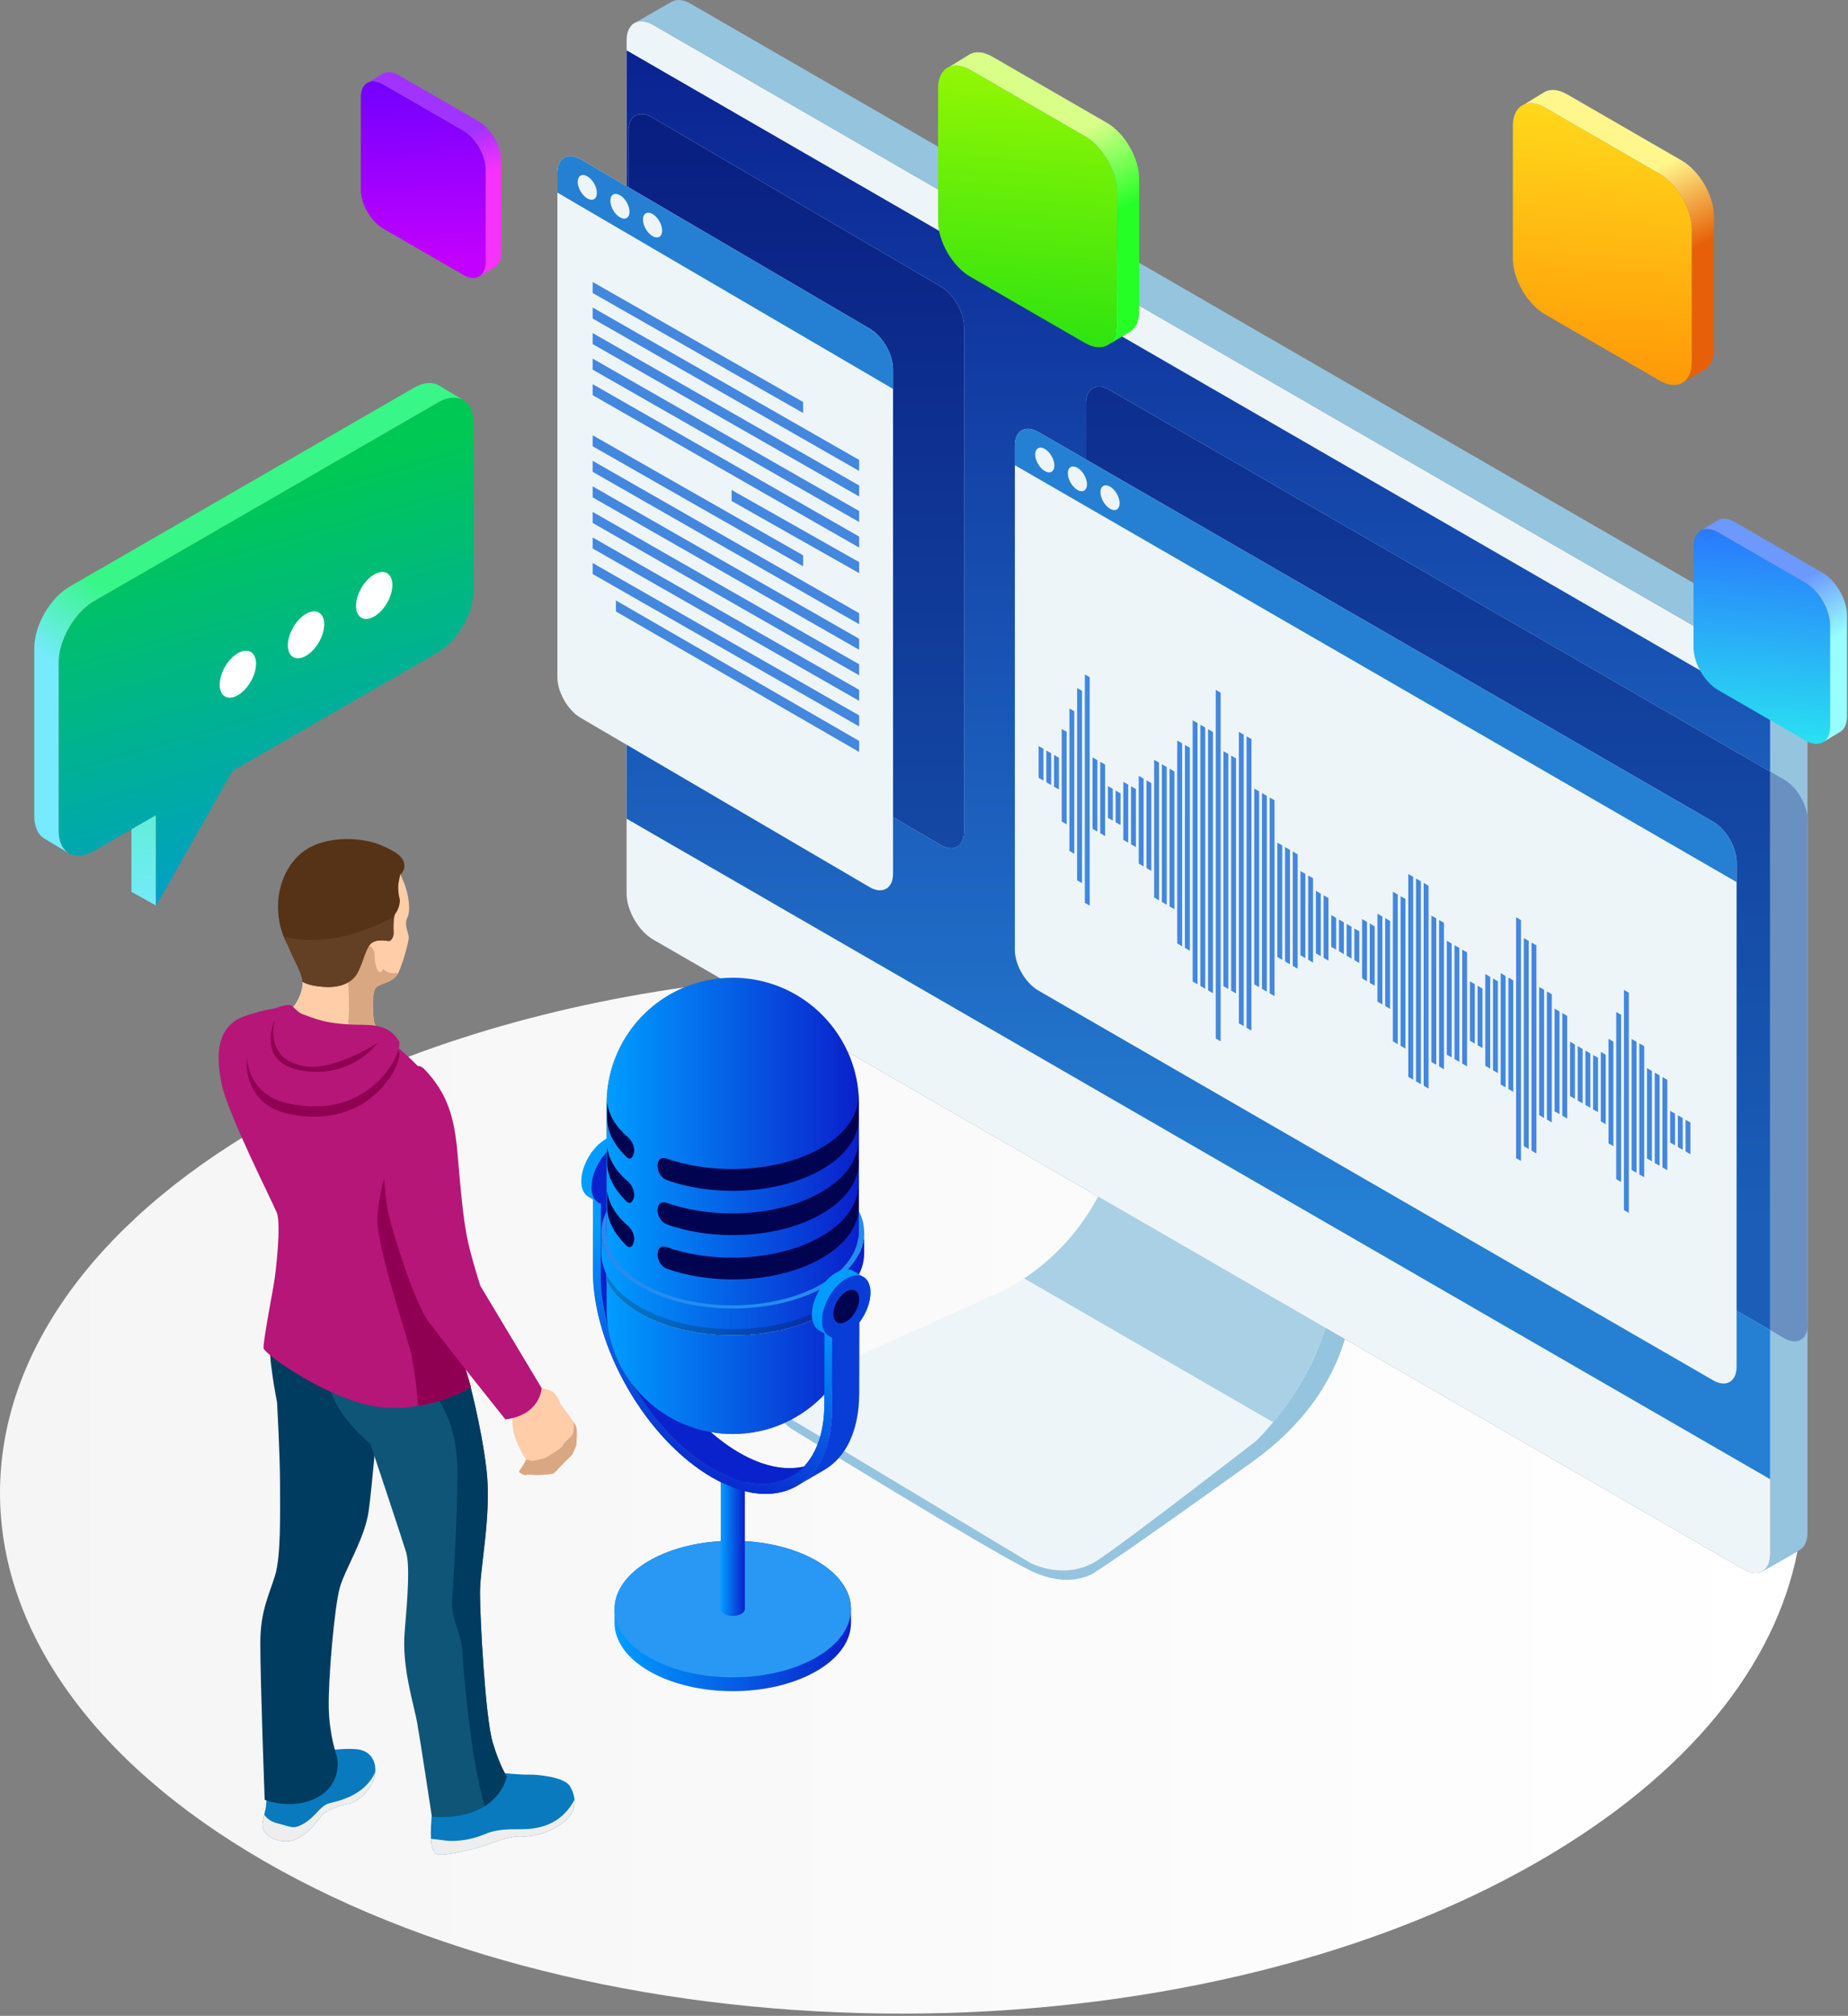 <svg width="609" height="664" viewBox="0 0 609 664" fill="none" xmlns="http://www.w3.org/2000/svg">
<rect x="0" y="0" width="609" height="664" fill="#808080" stroke="none"/>
<path d="M297.106 663.272C373.143 663.272 449.179 646.524 507.194 613.03C556.716 584.438 585.103 548.255 592.352 510.97L580.987 517.46C580.282 517.916 579.448 518.155 578.52 518.155C577.351 518.155 576.032 517.775 574.642 516.971L279.364 346.496C281.731 351.72 283.048 357.52 283.048 363.628V424.771L283.223 424.872L283.048 424.974V430.79C283.048 440.451 279.752 449.342 274.224 456.399L274.203 464.148C274.152 481.839 265.236 492.068 252.316 492.068C247.002 492.068 241.007 490.336 234.674 486.68C212.95 474.138 195.328 443.62 195.399 418.651L195.468 394.18L195.536 394.219C195.139 393.355 194.92 392.28 194.92 391.019C194.92 387.151 196.986 382.648 199.911 379.594V363.628C199.911 346.307 210.506 331.459 225.568 325.214C174.803 332.455 126.694 347.531 87.022 370.435C-29.006 437.426 -29.006 546.04 87.016 613.03C145.032 646.524 221.07 663.272 297.106 663.272ZM583.375 511.996C583.375 511.994 583.375 511.991 583.375 511.99C583.375 511.992 583.375 511.994 583.375 511.996ZM583.375 511.966C583.375 511.954 583.375 511.942 583.375 511.93V445.708V511.93C583.375 511.942 583.375 511.954 583.375 511.966ZM251.216 488.796C253.75 488.796 256.116 488.376 258.276 487.558C256.116 488.376 253.75 488.796 251.216 488.796C246.239 488.796 240.623 487.171 234.682 483.743C240.623 487.172 246.239 488.796 251.216 488.796ZM258.284 487.555C258.302 487.548 258.32 487.542 258.339 487.534C258.32 487.542 258.302 487.548 258.284 487.555ZM258.356 487.527C258.366 487.524 258.375 487.52 258.383 487.518C258.375 487.52 258.366 487.524 258.356 487.527ZM258.426 487.5C258.431 487.499 258.438 487.496 258.443 487.494C258.438 487.496 258.432 487.498 258.426 487.5ZM258.487 487.476C258.49 487.476 258.491 487.475 258.494 487.474C258.491 487.475 258.49 487.476 258.487 487.476ZM258.548 487.452C258.551 487.451 258.552 487.451 258.555 487.45C258.552 487.451 258.551 487.451 258.548 487.452ZM260.171 483.594C261.854 483.594 263.464 483.407 264.99 483.043C269.164 478.587 271.624 471.662 271.65 462.675L271.659 459.376C264.083 467.371 253.363 472.358 241.479 472.358C239.014 472.358 236.598 472.143 234.251 471.732C237.246 474.367 240.391 476.666 243.635 478.539C249.576 481.968 255.192 483.594 260.171 483.594Z" fill="url(#paint0_linear_11_252)"/>
<path d="M206.503 13.24C206.503 7.695 210.432 5.426 215.234 8.199L574.646 215.699C579.447 218.471 583.378 225.278 583.378 230.822L583.375 511.93C583.374 517.474 579.444 519.744 574.642 516.971L215.231 309.471C210.428 306.7 206.499 299.894 206.499 294.348L206.503 13.24Z" fill="#EEF5F9"/>
<path d="M583.375 487.255V438.135L365.57 312.388C361.332 309.94 357.862 303.932 357.862 299.032V132.86C357.866 129.382 359.616 127.363 362.151 127.363C363.184 127.363 364.347 127.698 365.575 128.407L583.376 254.154L583.378 234.166L206.503 16.587V46.811L206.499 269.674L583.375 487.255ZM211.39 37.57C212.423 37.57 213.586 37.906 214.814 38.615L310.006 94.37C314.248 96.815 317.719 102.828 317.719 107.724L317.716 273.898C317.716 277.378 315.967 279.396 313.432 279.396C312.399 279.396 311.235 279.06 310.006 278.352L214.811 222.596C210.571 220.148 207.103 214.14 207.103 209.24V43.068C207.104 39.59 208.855 37.57 211.39 37.57Z" fill="url(#paint1_linear_11_252)"/>
<path d="M583.375 511.93L583.378 230.822C583.378 225.278 579.447 218.471 574.646 215.699L215.234 8.199C212.858 6.826 210.695 6.694 209.116 7.578V7.574L221.224 0.656C222.816 -0.334 225.05 -0.238 227.511 1.183L586.923 208.683C591.724 211.455 595.654 218.262 595.654 223.808L595.651 504.916C595.651 507.788 594.595 509.783 592.91 510.651L580.968 517.471L580.966 517.46C582.452 516.512 583.374 514.61 583.375 511.93Z" fill="#95C4DF"/>
<path d="M262.679 455.679L329.671 425.556C344.656 418.276 355.322 406.455 361.887 394.146L436.742 437.363C430.308 459.162 413.942 474.63 413.942 474.63C413.942 474.63 372.831 506.495 362.008 513.747C351.186 521.003 339.627 514.854 339.627 514.854L262.648 468.619C262.648 468.619 258.351 466.555 257.362 463.372L257.138 462.34C256.663 458.288 262.679 455.679 262.679 455.679Z" fill="#EEF5F9"/>
<path d="M262.648 468.619L339.627 514.854C339.627 514.854 351.186 521.003 362.008 513.747C372.831 506.495 413.942 474.63 413.942 474.63C413.942 474.63 430.308 459.162 436.742 437.363L443.203 441.092C438.89 455.619 429.163 469.722 412.891 481.395C366.624 514.586 361.692 517.286 361.692 517.286C361.692 517.286 353.804 524.222 339.45 517.286C325.095 510.348 262.183 471.455 262.183 471.455C262.183 471.455 256.962 468.624 256.962 465.894L257.16 461.872C256.962 465.894 262.648 468.619 262.648 468.619Z" fill="#95C4DF"/>
<path d="M361.887 394.146L436.742 437.363C432.743 450.908 424.912 462.007 419.554 468.471L337.506 421.098C348.44 413.906 356.531 404.19 361.887 394.146Z" fill="#A9D0E5"/>
<path d="M595.651 437.298C595.682 436.994 595.698 436.675 595.698 436.343L595.7 270.171C595.7 269.836 595.684 269.499 595.652 269.156L595.651 437.298Z" fill="#B5BCDD"/>
<path d="M583.375 438.135L583.376 264.37L583.375 438.135Z" fill="#A9B4D8"/>
<path d="M583.375 438.135L583.376 264.37V254.154L365.575 128.407C364.347 127.698 363.184 127.363 362.151 127.363C359.616 127.363 357.866 129.382 357.862 132.86V299.032C357.862 303.932 361.332 309.94 365.57 312.388L583.375 438.135Z" fill="url(#paint2_linear_11_252)"/>
<path d="M591.414 441.843C593.706 441.843 595.358 440.191 595.651 437.298L595.652 269.156C595.224 264.472 591.942 259.095 587.988 256.815L583.376 254.154V264.37L583.375 438.135L587.988 440.798C589.216 441.507 590.38 441.843 591.414 441.843Z" fill="#6A90C1"/>
<path d="M334.447 312.906C334.447 317.806 337.916 323.814 342.156 326.262L564.571 454.672C568.814 457.119 572.282 455.116 572.282 450.218L572.284 284.044C572.284 279.148 568.815 273.135 564.571 270.69L342.159 142.28C337.919 139.832 334.45 141.838 334.447 146.734V312.906Z" fill="#EEF5F9"/>
<path d="M342.159 142.28L564.571 270.69C568.815 273.135 572.284 279.148 572.284 284.044V290.548L334.447 153.238V146.734C334.45 141.838 337.919 139.832 342.159 142.28Z" fill="#2580D3"/>
<path d="M341.154 149.7C341.154 147.686 342.567 146.87 344.31 147.875C346.051 148.882 347.466 151.331 347.466 153.342C347.466 155.356 346.051 156.172 344.31 155.167C342.567 154.162 341.154 151.714 341.154 149.7Z" fill="#EEF5F9"/>
<path d="M351.9 155.906C351.9 153.894 353.315 153.078 355.059 154.082C356.802 155.088 358.214 157.536 358.214 159.55C358.214 161.563 356.802 162.379 355.059 161.374C353.315 160.367 351.9 157.919 351.9 155.906Z" fill="#EEF5F9"/>
<path d="M362.651 162.111C362.651 160.099 364.064 159.282 365.807 160.288C367.55 161.296 368.963 163.742 368.963 165.756C368.963 167.77 367.551 168.586 365.807 167.579C364.064 166.572 362.651 164.124 362.651 162.111Z" fill="#EEF5F9"/>
<path d="M269.031 514.102C253.815 505.314 229.142 505.316 213.927 514.102C206.319 518.498 202.515 524.255 202.516 530.012V534.562C202.516 540.318 206.319 546.075 213.927 550.468C229.142 559.252 253.815 559.252 269.031 550.466C276.638 546.075 280.442 540.318 280.442 534.562V530.012C280.442 524.255 276.638 518.498 269.031 514.102Z" fill="url(#paint3_linear_11_252)"/>
<path d="M269.031 514.102C284.244 522.888 284.246 537.132 269.031 545.919C253.815 554.703 229.142 554.703 213.927 545.919C198.711 537.132 198.711 522.888 213.927 514.102C229.142 505.316 253.815 505.314 269.031 514.102Z" fill="url(#paint4_linear_11_252)"/>
<path d="M244.296 483.612C242.742 482.716 240.223 482.716 238.668 483.612C237.891 484.063 237.502 484.651 237.502 485.238V529.987C237.502 530.575 237.891 531.164 238.668 531.612C240.223 532.51 242.742 532.51 244.296 531.612C245.075 531.164 245.463 530.575 245.463 529.987V485.238C245.463 484.651 245.075 484.063 244.296 483.612Z" fill="url(#paint5_linear_11_252)"/>
<path d="M252.316 492.068C265.236 492.068 274.152 481.839 274.203 464.148L274.224 456.399C273.415 457.432 272.56 458.424 271.659 459.376L271.65 462.675C271.624 471.662 269.164 478.587 264.99 483.043C266.728 482.627 268.356 481.978 269.855 481.107C266.871 482.842 263.887 484.576 260.903 486.31C260.152 486.746 259.368 487.126 258.555 487.45C258.552 487.451 258.551 487.451 258.548 487.452C258.53 487.459 258.512 487.467 258.494 487.474C258.491 487.475 258.49 487.476 258.487 487.476C258.472 487.483 258.458 487.488 258.443 487.494C258.438 487.496 258.431 487.499 258.426 487.5C258.412 487.506 258.398 487.511 258.383 487.518C258.375 487.52 258.366 487.524 258.356 487.527C258.351 487.53 258.344 487.532 258.339 487.534C258.32 487.542 258.302 487.548 258.284 487.555C258.282 487.556 258.279 487.556 258.276 487.558C256.116 488.376 253.75 488.796 251.216 488.796C246.239 488.796 240.623 487.172 234.682 483.743C224.519 477.874 215.331 467.832 208.687 456.339C204.304 450.722 201.334 443.951 200.308 436.556C198.787 431.036 197.956 425.524 197.956 420.267C197.956 420.22 197.956 420.175 197.956 420.13L198.023 396.51C197.767 396.427 197.515 396.331 197.283 396.199C196.543 395.779 195.946 395.111 195.536 394.219L195.468 394.18L195.399 418.651C195.328 443.62 212.95 474.138 234.674 486.68C241.007 490.336 247.002 492.068 252.316 492.068Z" fill="url(#paint6_linear_11_252)"/>
<path d="M208.519 376.63L205.171 374.674C203.727 373.851 201.743 373.978 199.55 375.244C195.143 377.787 191.571 383.975 191.571 389.062C191.571 391.622 192.475 393.416 193.936 394.243L197.283 396.199C198.727 397.015 200.708 396.89 202.898 395.626C207.304 393.082 210.875 386.895 210.875 381.807C210.875 379.252 209.976 377.459 208.519 376.63Z" fill="url(#paint7_linear_11_252)"/>
<path d="M243.635 478.539C223.286 466.79 206.843 438.311 206.91 414.926L206.974 391.968C209.307 389.014 210.875 385.172 210.875 381.807C210.875 379.251 209.976 377.459 208.519 376.63C207.079 375.81 205.091 375.934 202.898 377.2C198.494 379.744 194.92 385.931 194.92 391.019C194.92 393.579 195.826 395.372 197.283 396.199C197.515 396.331 197.767 396.427 198.023 396.51L197.956 420.13C197.89 443.512 214.332 471.991 234.682 483.743C244.924 489.654 254.202 490.203 260.903 486.31C263.887 484.576 266.871 482.842 269.855 481.107C263.155 485 253.878 484.451 243.635 478.539Z" fill="#0A22CC"/>
<path d="M271.718 428.6L280.671 423.399L283.223 424.872L274.272 430.074L271.718 428.6Z" fill="#517E2D"/>
<path d="M241.479 472.358C253.363 472.358 264.083 467.371 271.659 459.376C272.56 458.424 273.415 457.432 274.224 456.399C279.752 449.342 283.048 440.451 283.048 430.79V424.974V424.771V363.628C283.048 357.52 281.731 351.72 279.364 346.496C272.838 332.086 258.328 322.06 241.479 322.06C240.098 322.06 238.73 322.127 237.383 322.259C233.235 322.664 229.267 323.68 225.568 325.214C210.506 331.459 199.911 346.307 199.911 363.628V379.594V418.107C201.879 422.014 205.516 425.699 210.852 428.779C219.31 433.662 230.395 436.103 241.48 436.103C252.564 436.103 263.65 433.662 272.107 428.779C277.431 425.704 281.076 422.031 283.048 418.132V421.843C281.076 425.74 277.431 429.416 272.107 432.488C263.65 437.371 252.564 439.812 241.48 439.812C230.395 439.812 219.31 437.371 210.852 432.488C205.522 429.412 201.88 425.73 199.911 421.826V430.79C199.911 432.746 200.047 434.672 200.308 436.556C201.334 443.951 204.304 450.722 208.687 456.339C214.887 464.286 223.91 469.919 234.251 471.732C236.598 472.143 239.014 472.358 241.479 472.358Z" fill="url(#paint8_linear_11_252)"/>
<path d="M206.343 381.027C202.326 377.01 200.094 372.772 200.082 368.378C200.074 365.89 200.066 364.22 200.059 363.166C200.615 367.087 202.771 371.007 206.71 374.359C208.546 375.919 209.098 377.964 208.974 379.308C208.852 380.652 207.948 382.632 206.343 381.027Z" fill="#000450"/>
<path d="M219.756 381.632C217.744 380.968 216.684 382.114 216.684 384.072C216.684 386.03 218.059 388.159 219.755 388.723C235.454 394.284 256.366 393.302 270.283 385.54C278.791 380.796 283.066 374.466 283.048 368.135L282.88 360.986C282.895 367.316 278.623 373.648 270.114 378.392C256.27 386.114 235.424 387.096 219.756 381.632Z" fill="#000450"/>
<path d="M206.343 395.616C202.326 391.599 200.094 387.362 200.082 382.967C200.074 380.479 200.066 378.81 200.059 377.755C200.615 381.675 202.771 385.598 206.71 388.948C208.546 390.508 209.098 392.554 208.974 393.898C208.852 395.242 207.948 397.222 206.343 395.616Z" fill="#000450"/>
<path d="M219.756 396.223C217.744 395.558 216.684 396.703 216.684 398.662C216.684 400.618 218.059 402.75 219.755 403.312C235.454 408.875 256.366 407.892 270.283 400.131C278.791 395.387 283.066 389.055 283.048 382.726L282.88 375.576C282.895 381.907 278.623 388.238 270.114 392.98C256.27 400.702 235.424 401.686 219.756 396.223Z" fill="#000450"/>
<path d="M206.343 410.206C202.326 406.19 200.094 401.95 200.082 397.558C200.074 395.067 200.066 393.399 200.059 392.343C200.615 396.266 202.771 400.188 206.71 403.538C208.546 405.098 209.098 407.144 208.974 408.487C208.852 409.832 207.948 411.811 206.343 410.206Z" fill="#000450"/>
<path d="M219.756 410.811C217.744 410.146 216.684 411.294 216.684 413.251C216.684 415.207 218.059 417.338 219.755 417.902C235.454 423.464 256.366 422.48 270.283 414.72C278.791 409.978 283.066 403.644 283.048 397.314L282.88 390.166C282.895 396.495 278.623 402.828 270.114 407.571C256.27 415.292 235.424 416.276 219.756 410.811Z" fill="#000450"/>
<path d="M245.374 439.842V439.708H247.24V439.575H248.84V439.442H250.174V439.308H251.107V439.175H252.04V439.042H252.974V438.908H253.907V438.775H254.574V438.642H255.24V438.508H255.907V438.375H256.574V438.242H257.24V438.108H257.907V437.975H258.307V437.842H258.84V437.708H259.374V437.575H259.907V437.442H260.307V437.308H260.84V437.175H261.374V437.042H261.774V436.908H262.174V436.775H262.574V436.642H262.974V436.508H263.374V436.375H263.774V436.242H264.174V436.108H264.574V435.975H264.974V435.842H265.374V435.708H265.64V435.575H265.907V435.442H266.307V435.308H266.574V435.175H266.974V435.042H267.24V434.908H267.507V434.775H267.907V434.642H268.174V434.508H268.44V434.375H268.84V434.242H269.107V434.108H269.374V433.975H269.64V433.842H269.907V433.708H270.174V433.575H270.44V433.442H270.707V433.308H270.974V433.175H271.24V433.042H271.507V432.908H271.64V432.775H271.907V432.642H272.174V432.508H272.307V432.375H272.574V432.242H272.84V432.108H273.107V431.975H273.24V431.842H273.507V431.708H273.64V431.575H273.907V431.442H274.04V431.308H274.307V431.175H274.44V431.042H274.574V430.908H274.84V430.775H274.974V430.642H275.24V430.508H275.374V430.375H275.64V430.242H275.774V430.108H275.907V429.975H276.174V429.842H276.307V429.708H276.44V429.575H276.574V429.442H276.707V429.308H276.974V429.175H277.107V429.042H277.24V428.908H277.374V428.775H277.507V428.642H277.64V428.508H277.907V428.375H278.04V428.242H278.174V428.108H278.307V427.975H278.44V427.842H278.574V427.708H278.84V427.575H278.974V427.442H279.107V427.175H279.24V427.042H279.374V426.908H279.507V426.775H279.64V426.642H279.774V426.508H279.907V426.375H280.04V426.108H280.174V425.975H280.307V425.842H280.44V425.708H280.574V425.575H280.707V425.442H280.84V425.308H280.974V425.042H281.107V424.908H281.24V424.775H281.374V424.642H281.507V424.375H281.64V424.242H281.774V423.975H281.907V423.842H282.04V423.575H282.174V423.442H282.307V423.175H282.44V423.042H282.574V422.775H282.707V422.642H282.84V422.375H282.974V422.108H283.107V418.108H282.974V418.242H282.84V418.508H282.707V418.775H282.574V418.908H282.44V419.175H282.307V419.308H282.174V419.575H282.04V419.708H281.907V419.975H281.774V420.108H281.64V420.375H281.507V420.508H281.374V420.775H281.24V420.908H281.107V421.175H280.974V421.308H280.84V421.442H280.707V421.575H280.574V421.708H280.44V421.842H280.307V421.975H280.174V422.108H280.04V422.375H279.907V422.508H279.774V422.642H279.64V422.775H279.507V422.908H279.374V423.042H279.24V423.175H279.107V423.442H278.974V423.575H278.84V423.708H278.707V423.842H278.574V423.975H278.307V424.108H278.174V424.242H278.04V424.375H277.907V424.508H277.774V424.642H277.64V424.775H277.374V424.908H277.24V425.042H277.107V425.175H276.974V425.308H276.84V425.442H276.707V425.575H276.44V425.708H276.307V425.842H276.174V425.975H276.04V426.108H275.907V426.242H275.774V426.375H275.507V426.508H275.374V426.642H275.107V426.775H274.974V426.908H274.707V427.042H274.574V427.175H274.307V427.308H274.174V427.442H273.907V427.575H273.774V427.708H273.507V427.842H273.374V427.975H273.107V428.108H272.974V428.242H272.707V428.375H272.574V428.508H272.307V428.642H272.04V428.775H271.774V428.908H271.64V429.042H271.374V429.175H271.107V429.308H270.84V429.442H270.574V429.575H270.307V429.708H270.04V429.842H269.774V429.975H269.507V430.108H269.24V430.242H268.974V430.375H268.707V430.508H268.44V430.642H268.04V430.775H267.774V430.908H267.507V431.042H267.107V431.175H266.84V431.308H266.574V431.442H266.174V431.575H265.907V431.708H265.64V431.842H265.24V431.975H264.84V432.108H264.44V432.242H264.04V432.375H263.774V432.508H263.374V432.642H262.974V432.775H262.574V432.908H262.174V433.042H261.774V433.175H261.374V433.308H260.84V433.442H260.307V433.575H259.774V433.708H259.374V433.842H258.84V433.975H258.307V434.108H257.774V434.242H257.24V434.375H256.574V434.508H255.907V434.642H255.24V434.775H254.574V434.908H253.907V435.042H252.974V435.175H252.04V435.308H251.107V435.442H250.174V435.575H248.974V435.708H247.374V435.842H245.774V435.975H237.24V435.842H235.64V435.708H234.04V435.575H232.707V435.442H231.774V435.308H230.84V435.175H229.907V435.042H229.107V434.908H228.44V434.775H227.774V434.642H227.107V434.508H226.44V434.375H225.774V434.242H225.107V434.108H224.574V433.975H224.174V433.842H223.64V433.708H223.107V433.575H222.707V433.442H222.174V433.308H221.64V433.175H221.24V433.042H220.84V432.908H220.44V432.775H220.04V432.642H219.64V432.508H219.24V432.375H218.84V432.242H218.44V432.108H218.04V431.975H217.64V431.842H217.374V431.708H217.107V431.575H216.707V431.442H216.44V431.308H216.174V431.175H215.774V431.042H215.507V430.908H215.24V430.775H214.84V430.642H214.574V430.508H214.174V430.375H213.907V430.242H213.64V430.108H213.374V429.975H213.24V429.842H212.974V429.708H212.707V429.575H212.44V429.442H212.174V429.308H211.907V429.175H211.64V429.042H211.374V428.908H211.107V428.775H210.974V428.642H210.707V428.508H210.44V428.375H210.174V428.242H210.04V428.108H209.774V427.975H209.64V427.842H209.374V427.708H209.24V427.575H208.974V427.442H208.84V427.308H208.574V427.175H208.44V427.042H208.174V426.908H208.04V426.775H207.774V426.642H207.64V426.508H207.507V426.375H207.24V426.242H207.107V426.108H206.974V425.975H206.84V425.842H206.574V425.708H206.44V425.575H206.307V425.442H206.174V425.308H206.04V425.175H205.907V425.042H205.64V424.908H205.507V424.775H205.374V424.642H205.24V424.508H205.107V424.375H204.974V424.242H204.707V424.108H204.574V423.975H204.44V423.842H204.307V423.708H204.174V423.575H204.04V423.442H203.907V423.308H203.774V423.175H203.64V423.042H203.507V422.775H203.374V422.642H203.24V422.508H203.107V422.375H202.974V422.242H202.84V422.108H202.707V421.975H202.574V421.708H202.44V421.575H202.307V421.442H202.174V421.308H202.04V421.175H201.907V421.042H201.774V420.775H201.64V420.642H201.507V420.375H201.374V420.242H201.24V419.975H201.107V419.842H200.974V419.575H200.84V419.442H200.707V419.175H200.574V419.042H200.44V418.775H200.307V418.508H200.174V418.242H200.04V417.975H199.907V422.108H200.04V422.375H200.174V422.642H200.307V422.908H200.44V423.042H200.574V423.308H200.707V423.442H200.84V423.708H200.974V423.842H201.107V424.108H201.24V424.242H201.374V424.508H201.507V424.642H201.64V424.908H201.774V425.042H201.907V425.175H202.04V425.308H202.174V425.442H202.307V425.575H202.44V425.708H202.574V425.975H202.707V426.108H202.84V426.242H202.974V426.375H203.107V426.508H203.24V426.642H203.374V426.775H203.507V427.042H203.64V427.175H203.774V427.308H203.907V427.442H204.04V427.575H204.174V427.708H204.307V427.842H204.44V427.975H204.707V428.108H204.84V428.242H204.974V428.375H205.107V428.508H205.24V428.642H205.374V428.775H205.64V428.908H205.774V429.042H205.907V429.175H206.04V429.308H206.174V429.442H206.307V429.575H206.574V429.708H206.707V429.842H206.84V429.975H206.974V430.108H207.107V430.242H207.374V430.375H207.507V430.508H207.774V430.642H207.907V430.775H208.174V430.908H208.307V431.042H208.574V431.175H208.707V431.308H208.974V431.442H209.107V431.575H209.24V431.708H209.507V431.842H209.64V431.975H209.907V432.108H210.174V432.242H210.307V432.375H210.574V432.508H210.84V432.642H211.107V432.775H211.24V432.908H211.507V433.042H211.774V433.175H212.04V433.308H212.307V433.442H212.574V433.575H212.84V433.708H213.107V433.842H213.374V433.975H213.64V434.108H213.907V434.242H214.174V434.375H214.44V434.508H214.84V434.642H215.107V434.775H215.374V434.908H215.774V435.042H216.04V435.175H216.307V435.308H216.707V435.442H216.974V435.575H217.24V435.708H217.64V435.842H218.04V435.975H218.44V436.108H218.84V436.242H219.24V436.375H219.64V436.508H219.907V436.642H220.307V436.775H220.707V436.908H221.107V437.042H221.64V437.175H222.04V437.308H222.574V437.442H223.107V437.575H223.64V437.708H224.04V437.842H224.574V437.975H225.107V438.108H225.774V438.242H226.44V438.375H227.107V438.508H227.774V438.642H228.44V438.775H229.107V438.908H229.907V439.042H230.974V439.175H231.907V439.308H232.84V439.442H234.174V439.575H235.774V439.708H237.507V439.842" fill="url(#paint9_linear_11_252)"/>
<path d="M245.374 439.842V439.708H247.24V439.575H248.84V439.442H250.174V439.308H251.107V439.175H252.04V439.042H252.974V438.908H253.907V438.775H254.574V438.642H255.24V438.508H255.907V438.375H256.574V438.242H257.24V438.108H257.907V437.975H258.307V437.842H258.84V437.708H259.374V437.575H259.907V437.442H260.307V437.308H260.84V437.175H261.374V437.042H261.774V436.908H262.174V436.775H262.574V436.642H262.974V436.508H263.374V436.375H263.774V436.242H264.174V436.108H264.574V435.975H264.974V435.842H265.374V435.708H265.64V435.575H265.907V435.442H266.307V435.308H266.574V435.175H266.974V435.042H267.24V434.908H267.507V434.775H267.907V434.642H268.174V434.508H268.44V434.375H268.84V434.242H269.107V434.108H269.374V433.975H269.64V433.842H269.907V433.708H270.174V433.575H270.44V433.442H270.707V433.308H270.974V433.175H271.24V433.042H271.507V432.908H271.64V432.775H271.907V432.642H272.174V432.508H272.307V432.375H272.574V432.242H272.84V432.108H273.107V431.975H273.24V431.842H273.507V431.708H273.64V431.575H273.907V431.442H274.04V431.308H274.307V431.175H274.44V431.042H274.574V430.908H274.84V430.775H274.974V430.642H275.24V430.508H275.374V430.375H275.64V430.242H275.774V430.108H275.907V429.975H276.174V429.842H276.307V429.708H276.44V429.575H276.574V429.442H276.707V429.308H276.974V429.175H277.107V429.042H277.24V428.908H277.374V428.775H277.507V428.642H277.64V428.508H277.907V428.375H278.04V428.242H278.174V428.108H278.307V427.975H278.44V427.842H278.574V427.708H278.84V427.575H278.974V427.442H279.107V427.175H279.24V427.042H279.374V426.908H279.507V426.775H279.64V426.642H279.774V426.508H279.907V426.375H280.04V426.108H280.174V425.975H280.307V425.842H280.44V425.708H280.574V425.575H280.707V425.442H280.84V425.308H280.974V425.042H281.107V424.908H281.24V424.775H281.374V424.642H281.507V424.375H281.64V424.242H281.774V423.975H281.907V423.842H282.04V423.575H282.174V423.442H282.307V423.175H282.44V423.042H282.574V422.775H282.707V422.642H282.84V422.375H282.974V422.108H283.107V418.108H282.974V418.242H282.84V418.508H282.707V418.775H282.574V418.908H282.44V419.175H282.307V419.308H282.174V419.575H282.04V419.708H281.907V419.975H281.774V420.108H281.64V420.375H281.507V420.508H281.374V420.775H281.24V420.908H281.107V421.175H280.974V421.308H280.84V421.442H280.707V421.575H280.574V421.708H280.44V421.842H280.307V421.975H280.174V422.108H280.04V422.375H279.907V422.508H279.774V422.642H279.64V422.775H279.507V422.908H279.374V423.042H279.24V423.175H279.107V423.442H278.974V423.575H278.84V423.708H278.707V423.842H278.574V423.975H278.307V424.108H278.174V424.242H278.04V424.375H277.907V424.508H277.774V424.642H277.64V424.775H277.374V424.908H277.24V425.042H277.107V425.175H276.974V425.308H276.84V425.442H276.707V425.575H276.44V425.708H276.307V425.842H276.174V425.975H276.04V426.108H275.907V426.242H275.774V426.375H275.507V426.508H275.374V426.642H275.107V426.775H274.974V426.908H274.707V427.042H274.574V427.175H274.307V427.308H274.174V427.442H273.907V427.575H273.774V427.708H273.507V427.842H273.374V427.975H273.107V428.108H272.974V428.242H272.707V428.375H272.574V428.508H272.307V428.642H272.04V428.775H271.774V428.908H271.64V429.042H271.374V429.175H271.107V429.308H270.84V429.442H270.574V429.575H270.307V429.708H270.04V429.842H269.774V429.975H269.507V430.108H269.24V430.242H268.974V430.375H268.707V430.508H268.44V430.642H268.04V430.775H267.774V430.908H267.507V431.042H267.107V431.175H266.84V431.308H266.574V431.442H266.174V431.575H265.907V431.708H265.64V431.842H265.24V431.975H264.84V432.108H264.44V432.242H264.04V432.375H263.774V432.508H263.374V432.642H262.974V432.775H262.574V432.908H262.174V433.042H261.774V433.175H261.374V433.308H260.84V433.442H260.307V433.575H259.774V433.708H259.374V433.842H258.84V433.975H258.307V434.108H257.774V434.242H257.24V434.375H256.574V434.508H255.907V434.642H255.24V434.775H254.574V434.908H253.907V435.042H252.974V435.175H252.04V435.308H251.107V435.442H250.174V435.575H248.974V435.708H247.374V435.842H245.774V435.975H237.24V435.842H235.64V435.708H234.04V435.575H232.707V435.442H231.774V435.308H230.84V435.175H229.907V435.042H229.107V434.908H228.44V434.775H227.774V434.642H227.107V434.508H226.44V434.375H225.774V434.242H225.107V434.108H224.574V433.975H224.174V433.842H223.64V433.708H223.107V433.575H222.707V433.442H222.174V433.308H221.64V433.175H221.24V433.042H220.84V432.908H220.44V432.775H220.04V432.642H219.64V432.508H219.24V432.375H218.84V432.242H218.44V432.108H218.04V431.975H217.64V431.842H217.374V431.708H217.107V431.575H216.707V431.442H216.44V431.308H216.174V431.175H215.774V431.042H215.507V430.908H215.24V430.775H214.84V430.642H214.574V430.508H214.174V430.375H213.907V430.242H213.64V430.108H213.374V429.975H213.24V429.842H212.974V429.708H212.707V429.575H212.44V429.442H212.174V429.308H211.907V429.175H211.64V429.042H211.374V428.908H211.107V428.775H210.974V428.642H210.707V428.508H210.44V428.375H210.174V428.242H210.04V428.108H209.774V427.975H209.64V427.842H209.374V427.708H209.24V427.575H208.974V427.442H208.84V427.308H208.574V427.175H208.44V427.042H208.174V426.908H208.04V426.775H207.774V426.642H207.64V426.508H207.507V426.375H207.24V426.242H207.107V426.108H206.974V425.975H206.84V425.842H206.574V425.708H206.44V425.575H206.307V425.442H206.174V425.308H206.04V425.175H205.907V425.042H205.64V424.908H205.507V424.775H205.374V424.642H205.24V424.508H205.107V424.375H204.974V424.242H204.707V424.108H204.574V423.975H204.44V423.842H204.307V423.708H204.174V423.575H204.04V423.442H203.907V423.308H203.774V423.175H203.64V423.042H203.507V422.775H203.374V422.642H203.24V422.508H203.107V422.375H202.974V422.242H202.84V422.108H202.707V421.975H202.574V421.708H202.44V421.575H202.307V421.442H202.174V421.308H202.04V421.175H201.907V421.042H201.774V420.775H201.64V420.642H201.507V420.375H201.374V420.242H201.24V419.975H201.107V419.842H200.974V419.575H200.84V419.442H200.707V419.175H200.574V419.042H200.44V418.775H200.307V418.508H200.174V418.242H200.04V417.975H199.907V422.108H200.04V422.375H200.174V422.642H200.307V422.908H200.44V423.042H200.574V423.308H200.707V423.442H200.84V423.708H200.974V423.842H201.107V424.108H201.24V424.242H201.374V424.508H201.507V424.642H201.64V424.908H201.774V425.042H201.907V425.175H202.04V425.308H202.174V425.442H202.307V425.575H202.44V425.708H202.574V425.975H202.707V426.108H202.84V426.242H202.974V426.375H203.107V426.508H203.24V426.642H203.374V426.775H203.507V427.042H203.64V427.175H203.774V427.308H203.907V427.442H204.04V427.575H204.174V427.708H204.307V427.842H204.44V427.975H204.707V428.108H204.84V428.242H204.974V428.375H205.107V428.508H205.24V428.642H205.374V428.775H205.64V428.908H205.774V429.042H205.907V429.175H206.04V429.308H206.174V429.442H206.307V429.575H206.574V429.708H206.707V429.842H206.84V429.975H206.974V430.108H207.107V430.242H207.374V430.375H207.507V430.508H207.774V430.642H207.907V430.775H208.174V430.908H208.307V431.042H208.574V431.175H208.707V431.308H208.974V431.442H209.107V431.575H209.24V431.708H209.507V431.842H209.64V431.975H209.907V432.108H210.174V432.242H210.307V432.375H210.574V432.508H210.84V432.642H211.107V432.775H211.24V432.908H211.507V433.042H211.774V433.175H212.04V433.308H212.307V433.442H212.574V433.575H212.84V433.708H213.107V433.842H213.374V433.975H213.64V434.108H213.907V434.242H214.174V434.375H214.44V434.508H214.84V434.642H215.107V434.775H215.374V434.908H215.774V435.042H216.04V435.175H216.307V435.308H216.707V435.442H216.974V435.575H217.24V435.708H217.64V435.842H218.04V435.975H218.44V436.108H218.84V436.242H219.24V436.375H219.64V436.508H219.907V436.642H220.307V436.775H220.707V436.908H221.107V437.042H221.64V437.175H222.04V437.308H222.574V437.442H223.107V437.575H223.64V437.708H224.04V437.842H224.574V437.975H225.107V438.108H225.774V438.242H226.44V438.375H227.107V438.508H227.774V438.642H228.44V438.775H229.107V438.908H229.907V439.042H230.974V439.175H231.907V439.308H232.84V439.442H234.174V439.575H235.774V439.708H237.507V439.842" fill="url(#paint10_linear_11_252)"/>
<path d="M284.783 406.243C284.68 412.563 280.46 418.867 272.107 423.69C255.192 433.456 227.768 433.456 210.852 423.69C202.775 419.024 198.563 412.978 198.203 406.867L198.192 406.875L198.172 413.247C198.367 419.498 202.592 425.714 210.852 430.48C227.768 440.247 255.192 440.247 272.107 430.48C280.564 425.598 284.792 419.198 284.792 412.798V406.243H284.783Z" fill="url(#paint11_linear_11_252)"/>
<path d="M283.048 398.968V407.015L282.699 408.48C281.756 413.767 277.779 418.906 270.764 422.955C254.552 432.315 228.266 432.315 212.052 422.955C204.392 418.531 200.355 412.808 199.936 407.015H199.911V406.41C199.903 406.142 199.903 405.871 199.911 405.603V398.971C195.616 407.456 199.262 416.998 210.852 423.69C227.768 433.456 255.192 433.456 272.107 423.69C283.699 416.998 287.342 407.455 283.048 398.968Z" fill="#258CF0"/>
<path d="M271.65 462.675C271.598 480.951 261.479 490.703 247.347 488.484V491.579C262.891 494.468 274.146 484.027 274.203 464.148L274.272 439.676L271.718 438.203L271.65 462.675Z" fill="url(#paint12_linear_11_252)"/>
<path d="M284.5 420.578L281.154 418.622C279.712 417.8 277.723 417.926 275.534 419.192C271.127 421.735 267.554 427.922 267.554 433.011C267.554 435.57 268.458 437.364 269.919 438.191L273.267 440.148C274.708 440.963 276.692 440.838 278.882 439.574C283.287 437.031 286.859 430.843 286.859 425.755C286.859 423.2 285.958 421.407 284.5 420.578Z" fill="url(#paint13_linear_11_252)"/>
<path d="M286.859 425.755C286.859 423.2 285.958 421.407 284.5 420.578C283.06 419.758 281.072 419.883 278.882 421.148C274.474 423.692 270.902 429.879 270.902 434.967C270.902 437.527 271.807 439.32 273.267 440.148C273.575 440.322 273.912 440.446 274.27 440.531L274.203 464.148C274.166 476.554 269.774 485.29 262.695 489.402C265.678 487.67 268.663 485.934 271.647 484.2C278.726 480.087 283.118 471.351 283.155 458.947L283.22 435.579C285.408 432.674 286.859 428.994 286.859 425.755Z" fill="#083ED7"/>
<path d="M283.155 427.892C283.155 430.618 281.242 433.934 278.882 435.298C277.707 435.975 276.644 436.043 275.872 435.604C275.091 435.162 274.606 434.2 274.606 432.83C274.606 430.103 276.52 426.787 278.882 425.423C280.052 424.746 281.119 424.679 281.892 425.119C282.674 425.563 283.155 426.523 283.155 427.892Z" fill="#000450"/>
<path d="M555.462 379.283L557.068 380.21V369.751L555.462 368.823V379.283Z" fill="#4387DF"/>
<path d="M552.923 377.816L554.531 378.744V368.286L552.924 367.359L552.923 377.816Z" fill="#4387DF"/>
<path d="M550.386 376.351L551.994 377.28V366.82L550.386 365.894V376.351Z" fill="#4387DF"/>
<path d="M547.848 384.546L549.455 385.474V355.696L547.848 354.768V384.546Z" fill="#4387DF"/>
<path d="M545.311 383.08L546.916 384.008L546.918 354.231L545.311 353.304V383.08Z" fill="#4387DF"/>
<path d="M542.772 381.615L544.379 382.543V352.764L542.772 351.839V381.615Z" fill="#4387DF"/>
<path d="M540.232 386.839L541.842 387.768V344.614L540.232 343.684V386.839Z" fill="#4387DF"/>
<path d="M537.696 385.375L539.303 386.303V343.147L537.696 342.22V385.375Z" fill="#4387DF"/>
<path d="M535.158 398.594L536.767 399.523V326.995L535.158 326.066V398.594Z" fill="#4387DF"/>
<path d="M532.618 388.399L534.227 389.328L534.228 334.262L532.62 333.334L532.618 388.399Z" fill="#4387DF"/>
<path d="M530.083 376.61L531.69 377.536V343.12L530.083 342.192V376.61Z" fill="#4387DF"/>
<path d="M527.544 369.374L529.152 370.302V347.426L527.544 346.496V369.374Z" fill="#4387DF"/>
<path d="M525.003 365.423L526.612 366.352V348.448L525.003 347.519V365.423Z" fill="#4387DF"/>
<path d="M522.467 363.959L524.078 364.89L524.076 346.984L522.467 346.056V363.959Z" fill="#4387DF"/>
<path d="M519.928 362.494L521.535 363.422L521.536 345.518L519.93 344.59L519.928 362.494Z" fill="#4387DF"/>
<path d="M517.391 361.03L519 361.958V344.054L517.39 343.124L517.391 361.03Z" fill="#4387DF"/>
<path d="M514.852 367.524L516.464 368.455V334.623L514.854 333.695L514.852 367.524Z" fill="#4387DF"/>
<path d="M512.316 366.06L513.926 366.988V333.159L512.316 332.23V366.06Z" fill="#4387DF"/>
<path d="M509.776 368.783L511.384 369.714L511.386 327.496L509.776 326.567V368.783Z" fill="#4387DF"/>
<path d="M507.238 367.318L508.848 368.248L508.85 326.031L507.238 325.102V367.318Z" fill="#4387DF"/>
<path d="M504.7 379.023L506.308 379.952L506.311 311.399L504.702 310.471L504.7 379.023Z" fill="#4387DF"/>
<path d="M502.163 377.559L503.772 378.487V309.934L502.163 309.004V377.559Z" fill="#4387DF"/>
<path d="M499.623 381.483L501.232 382.412V303.076L499.623 302.147V381.483Z" fill="#4387DF"/>
<path d="M497.087 358.7L498.696 359.63V322.932L497.087 322.004V358.7Z" fill="#4387DF"/>
<path d="M494.551 357.235L496.158 358.163V321.466L494.551 320.536V357.235Z" fill="#4387DF"/>
<path d="M492.011 352.54L493.618 353.468V323.227L492.011 322.299V352.54Z" fill="#4387DF"/>
<path d="M489.475 351.076L491.082 352.004V321.763L489.475 320.835V351.076Z" fill="#4387DF"/>
<path d="M486.936 344.287L488.543 345.216V325.619L486.936 324.692V344.287Z" fill="#4387DF"/>
<path d="M484.4 342.824L486.006 343.751V324.155L484.4 323.228V342.824Z" fill="#4387DF"/>
<path d="M481.862 350.326L483.468 351.255V313.723L481.862 312.794V350.326Z" fill="#4387DF"/>
<path d="M479.323 348.862L480.93 349.79L480.932 312.256L479.323 311.33V348.862Z" fill="#4387DF"/>
<path d="M476.786 347.396L478.39 348.322V310.791L476.786 309.864V347.396Z" fill="#4387DF"/>
<path d="M474.247 351.28L475.854 352.207V303.975L474.247 303.047V351.28Z" fill="#4387DF"/>
<path d="M471.708 349.814L473.315 350.743L473.318 302.51L471.708 301.58V349.814Z" fill="#4387DF"/>
<path d="M469.168 357.646L470.775 358.572V291.751L469.171 290.824L469.168 357.646Z" fill="#4387DF"/>
<path d="M466.632 356.18L468.239 357.11L468.242 290.287L466.632 289.359V356.18Z" fill="#4387DF"/>
<path d="M464.094 354.715L465.703 355.643V288.822L464.094 287.894V354.715Z" fill="#4387DF"/>
<path d="M461.556 344.483L463.163 345.411V296.119L461.559 295.191L461.556 344.483Z" fill="#4387DF"/>
<path d="M459.018 343.016L460.622 343.944L460.624 294.652L459.018 293.726V343.016Z" fill="#4387DF"/>
<path d="M456.482 331.395L458.086 332.322L458.088 303.35L456.482 302.422V331.395Z" fill="#4387DF"/>
<path d="M453.94 329.928L455.55 330.858V301.886L453.94 300.955V329.928Z" fill="#4387DF"/>
<path d="M451.403 323.752L453.01 324.679V305.127L451.403 304.199V323.752Z" fill="#4387DF"/>
<path d="M448.867 322.287L450.476 323.215V303.664L448.864 302.734L448.867 322.287Z" fill="#4387DF"/>
<path d="M446.328 316.275L447.938 317.203V306.744L446.328 305.815V316.275Z" fill="#4387DF"/>
<path d="M443.788 314.81L445.4 315.74V305.282L443.788 304.351V314.81Z" fill="#4387DF"/>
<path d="M441.252 313.344L442.859 314.274V303.814L441.252 302.887V313.344Z" fill="#4387DF"/>
<path d="M438.714 311.879L440.323 312.808V302.35L438.716 301.422L438.714 311.879Z" fill="#4387DF"/>
<path d="M436.176 315.487L437.786 316.415V295.815L436.174 294.886L436.176 315.487Z" fill="#4387DF"/>
<path d="M433.638 314.022L435.247 314.951V294.35L433.638 293.422V314.022Z" fill="#4387DF"/>
<path d="M431.102 316.138L432.708 317.066L432.711 289.302L431.102 288.372V316.138Z" fill="#4387DF"/>
<path d="M428.562 314.672L430.171 315.602L430.174 287.839L428.562 286.908V314.672Z" fill="#4387DF"/>
<path d="M426.023 318.163L427.63 319.091V281.411L426.023 280.482V318.163Z" fill="#4387DF"/>
<path d="M423.484 316.696L425.094 317.626V279.946L423.484 279.016V316.696Z" fill="#4387DF"/>
<path d="M420.947 315.231L422.556 316.162V278.482L420.947 277.552V315.231Z" fill="#4387DF"/>
<path d="M418.408 327.171L420.015 328.099V263.614L418.408 262.684V327.171Z" fill="#4387DF"/>
<path d="M415.87 325.706L417.479 326.635V262.148L415.872 261.22L415.87 325.706Z" fill="#4387DF"/>
<path d="M413.332 324.24L414.942 325.17V260.683L413.335 259.755L413.332 324.24Z" fill="#4387DF"/>
<path d="M410.796 338.539L412.403 339.468L412.406 243.452L410.796 242.526V338.539Z" fill="#4387DF"/>
<path d="M408.26 337.075L409.864 338.003V241.987L408.26 241.06V337.075Z" fill="#4387DF"/>
<path d="M405.72 326.306L407.328 327.232V249.834L405.723 248.906L405.72 326.306Z" fill="#4387DF"/>
<path d="M403.182 324.839L404.788 325.767V248.367L403.182 247.439V324.839Z" fill="#4387DF"/>
<path d="M400.646 342.098L402.252 343.026V228.178L400.646 227.25V342.098Z" fill="#4387DF"/>
<path d="M398.107 326.227L399.714 327.152L399.716 241.112L398.108 240.184L398.107 326.227Z" fill="#4387DF"/>
<path d="M395.567 324.759L397.176 325.688V239.647L395.567 238.718V324.759Z" fill="#4387DF"/>
<path d="M393.031 323.295L394.638 324.223V238.18L393.031 237.254V323.295Z" fill="#4387DF"/>
<path d="M390.492 312.236L392.102 313.166V246.311L390.495 245.382L390.492 312.236Z" fill="#4387DF"/>
<path d="M387.955 310.771L389.562 311.699V244.844L387.955 243.918V310.771Z" fill="#4387DF"/>
<path d="M385.419 298.564L387.023 299.492L387.026 254.122L385.419 253.195V298.564Z" fill="#4387DF"/>
<path d="M382.88 297.1L384.487 298.027V252.658L382.88 251.728V297.1Z" fill="#4387DF"/>
<path d="M380.34 295.635L381.947 296.562V251.191L380.34 250.264V295.635Z" fill="#4387DF"/>
<path d="M377.804 285.947L379.411 286.874V257.948L377.804 257.02V285.947Z" fill="#4387DF"/>
<path d="M375.266 284.48L376.875 285.41V256.483L375.266 255.555V284.48Z" fill="#4387DF"/>
<path d="M372.726 278.107L374.335 279.035V259.927L372.726 258.999V278.107Z" fill="#4387DF"/>
<path d="M370.19 276.643L371.796 277.57V258.463L370.19 257.535V276.643Z" fill="#4387DF"/>
<path d="M367.648 270.851L369.26 271.782V261.323L367.648 260.394V270.851Z" fill="#4387DF"/>
<path d="M365.111 269.386L366.72 270.315V259.858L365.111 258.928V269.386Z" fill="#4387DF"/>
<path d="M362.572 274.46L364.184 275.391V251.855L362.572 250.924V274.46Z" fill="#4387DF"/>
<path d="M360.036 272.996L361.646 273.926L361.648 250.391L360.036 249.46V272.996Z" fill="#4387DF"/>
<path d="M357.496 297.391L359.107 298.319L359.108 223.064L357.499 222.135L357.496 297.391Z" fill="#4387DF"/>
<path d="M354.958 289.964L356.57 290.894V227.556L354.96 226.628L354.958 289.964Z" fill="#4387DF"/>
<path d="M352.424 280.308L354.031 281.236V234.283L352.424 233.355V280.308Z" fill="#4387DF"/>
<path d="M349.883 270.603L351.495 271.534V241.056L349.883 240.126V270.603Z" fill="#4387DF"/>
<path d="M347.346 259.13L348.955 260.059V249.6L347.346 248.671V259.13Z" fill="#4387DF"/>
<path d="M344.81 257.666L346.419 258.594V248.135L344.81 247.207V257.666Z" fill="#4387DF"/>
<path d="M342.271 256.199L343.88 257.128V246.67L342.271 245.74V256.199Z" fill="#4387DF"/>
<path d="M313.432 279.396C315.967 279.396 317.716 277.378 317.716 273.898L317.719 107.724C317.719 102.828 314.248 96.815 310.006 94.37L214.814 38.615C213.586 37.906 212.423 37.57 211.39 37.57C208.855 37.57 207.104 39.59 207.103 43.068V209.24C207.103 214.14 210.571 220.148 214.811 222.596L310.006 278.352C311.235 279.06 312.399 279.396 313.432 279.396Z" fill="url(#paint14_linear_11_252)"/>
<path d="M183.686 223.114C183.686 228.014 187.155 234.022 191.394 236.47L286.59 292.226C290.831 294.674 294.3 292.671 294.3 287.771L294.303 121.598C294.303 116.702 290.832 110.69 286.59 108.243L191.396 52.488C187.158 50.04 183.688 52.044 183.686 56.942V223.114Z" fill="#EEF5F9"/>
<path d="M191.396 52.488L286.59 108.243C290.832 110.69 294.303 116.702 294.303 121.598V128.103L183.686 63.446V56.942C183.688 52.044 187.158 50.04 191.396 52.488Z" fill="#2580D3"/>
<path d="M190.391 59.907C190.391 57.894 191.806 57.078 193.548 58.083C195.29 59.09 196.704 61.538 196.704 63.55C196.704 65.564 195.29 66.38 193.548 65.375C191.806 64.368 190.391 61.92 190.391 59.907Z" fill="#EEF5F9"/>
<path d="M201.139 66.114C201.139 64.1 202.552 63.284 204.298 64.29C206.04 65.296 207.451 67.744 207.451 69.756C207.451 71.771 206.04 72.587 204.298 71.582C202.552 70.575 201.139 68.127 201.139 66.114Z" fill="#EEF5F9"/>
<path d="M211.888 72.319C211.888 70.307 213.303 69.488 215.046 70.496C216.787 71.504 218.202 73.95 218.202 75.964C218.202 77.978 216.79 78.792 215.046 77.787C213.303 76.78 211.888 74.332 211.888 72.319Z" fill="#EEF5F9"/>
<path d="M195.302 96.507L264.668 136.052L264.67 132.422L195.302 92.875V96.507Z" fill="#4387DF"/>
<path d="M195.302 104.922L283.127 155.124L283.128 151.494L195.302 101.291V104.922Z" fill="#4387DF"/>
<path d="M195.302 113.336L283.127 163.539V159.908L195.302 109.706V113.336Z" fill="#4387DF"/>
<path d="M195.302 121.752L283.127 171.955V168.323L195.302 118.12V121.752Z" fill="#4387DF"/>
<path d="M195.302 130.167L283.127 180.368V176.739L195.302 126.536V130.167Z" fill="#4387DF"/>
<path d="M241.102 165.024L283.127 188.784V185.154L241.102 161.394V165.024Z" fill="#4387DF"/>
<path d="M195.302 146.996L264.668 186.543V182.912L195.302 143.366V146.996Z" fill="#4387DF"/>
<path d="M195.302 155.412L283.127 205.615V201.983L195.302 151.782V155.412Z" fill="#4387DF"/>
<path d="M195.302 163.828L283.127 214.031L283.126 210.399L195.302 160.198V163.828Z" fill="#4387DF"/>
<path d="M195.302 172.243L283.127 222.446V218.815L195.302 168.612V172.243Z" fill="#4387DF"/>
<path d="M195.302 180.658L283.127 230.86V227.23L195.302 177.027V180.658Z" fill="#4387DF"/>
<path d="M195.302 189.074L283.127 239.276V235.644L195.302 185.442V189.074Z" fill="#4387DF"/>
<path d="M202.975 201.416L283.126 247.691L283.127 244.06L202.975 197.784V201.416Z" fill="#4387DF"/>
<path d="M498.554 85.216C498.554 91.932 503.311 100.174 509.13 103.532L546.968 125.378C552.784 128.735 557.543 125.988 557.543 119.272L557.544 75.579C557.543 68.863 552.786 60.623 546.968 57.263L509.13 35.418C503.312 32.06 498.554 34.806 498.554 41.523V85.216Z" fill="url(#paint15_linear_11_252)"/>
<path d="M557.543 119.272L557.544 75.579C557.543 68.863 552.786 60.623 546.968 57.263L509.13 35.418C506.57 33.94 504.219 33.647 502.384 34.35V34.348L508.763 30.44C510.691 29.219 513.408 29.327 516.408 31.058L554.248 52.903C560.066 56.263 564.822 64.504 564.826 71.22L564.822 114.914C564.822 118.358 563.571 120.756 561.568 121.824L554.568 126.015V126.011C556.404 124.87 557.543 122.548 557.543 119.272Z" fill="url(#paint16_linear_11_252)"/>
<path d="M118.911 62.535C118.911 67.223 122.23 72.974 126.29 75.316L152.694 90.56C156.751 92.903 160.072 90.987 160.072 86.3V55.811C160.072 51.124 156.754 45.375 152.694 43.03L126.29 27.787C122.23 25.443 118.911 27.36 118.911 32.047V62.535Z" fill="url(#paint17_linear_11_252)"/>
<path d="M160.072 86.3V55.811C160.072 51.124 156.754 45.375 152.694 43.03L126.29 27.787C124.504 26.756 122.863 26.551 121.584 27.042V27.04L126.034 24.314C127.38 23.46 129.275 23.536 131.368 24.746L157.774 39.988C161.834 42.332 165.152 48.083 165.154 52.77L165.152 83.258C165.152 85.662 164.279 87.335 162.882 88.082L157.998 91.004V91.002C159.276 90.206 160.072 88.586 160.072 86.3Z" fill="url(#paint18_linear_11_252)"/>
<path d="M309.135 72.803C309.135 79.52 313.891 87.762 319.711 91.119L357.55 112.964C363.366 116.323 368.123 113.575 368.123 106.859L368.124 63.167C368.123 56.451 363.367 48.209 357.55 44.851L319.711 23.006C313.892 19.647 309.135 22.394 309.135 29.111V72.803Z" fill="url(#paint19_linear_11_252)"/>
<path d="M368.123 106.859L368.124 63.167C368.123 56.451 363.367 48.209 357.55 44.851L319.711 23.006C317.151 21.527 314.8 21.234 312.966 21.938V21.936L319.343 18.027C321.272 16.806 323.99 16.915 326.99 18.645L364.83 40.491C370.647 43.85 375.402 52.091 375.406 58.808L375.402 102.5C375.402 105.944 374.152 108.343 372.15 109.412L365.15 113.603V113.598C366.986 112.458 368.123 110.136 368.123 106.859Z" fill="url(#paint20_linear_11_252)"/>
<path d="M105.087 576.955C105.087 576.955 115.552 575.278 119.39 576.555C123.226 577.834 124.824 582.228 122.827 586.863C120.828 591.5 116.672 593.975 114.834 594.134C112.998 594.294 107.084 596.451 105.964 598.051C104.846 599.647 100.212 605.883 95.337 606.442C90.463 607 86.387 604.044 86.467 601.089C86.493 600.151 86.863 598.428 87.358 596.51C88.423 592.378 87.35 585.716 87.35 585.716L105.087 576.955Z" fill="#097ABE"/>
<path d="M105.964 598.051C104.846 599.647 100.212 605.883 95.336 606.442C90.463 607 86.387 604.044 86.467 601.089C86.488 600.346 86.724 599.107 87.068 597.672C87.695 598.71 88.959 599.995 91.5 600.608C96.136 601.727 96.535 602.766 100.212 600.608C103.887 598.45 105.566 594.855 108.282 594.055C110.55 593.388 120.051 591.882 123.643 583.732C123.548 584.742 123.287 585.792 122.827 586.863C120.828 591.5 116.672 593.975 114.834 594.134C112.998 594.294 107.084 596.451 105.964 598.051Z" fill="#EEEEEE"/>
<path d="M165.142 583.987C165.142 583.987 171.612 584.626 174.251 584.546C176.887 584.466 185.996 585.267 187.835 588.383C189.672 591.5 190.552 596.132 186.158 599.889C181.763 603.643 175.29 605.163 172.014 604.923C168.736 604.683 163.782 606.361 160.906 607.479C158.028 608.599 147.32 611.396 144.284 610.835C141.247 610.277 141.962 602.04 142.324 597.448C142.687 592.856 165.142 583.987 165.142 583.987Z" fill="#097ABE"/>
<path d="M172.014 604.923C168.736 604.683 163.782 606.361 160.906 607.479C158.028 608.599 147.32 611.396 144.284 610.835C142.772 610.558 142.19 608.372 142.032 605.679C143.363 605.834 145.256 606.059 147 606.283C150.118 606.68 155.391 606.043 159.467 604.283C163.543 602.527 166.898 602.527 171.694 602.527C176 602.527 184.498 601.942 189.31 592.843C189.495 595.171 188.742 597.68 186.158 599.889C181.763 603.643 175.29 605.163 172.014 604.923Z" fill="#EEEEEE"/>
<path d="M177.108 456.967C177.108 456.967 180.33 457.476 181.852 458.239C183.378 459.002 184.731 462.474 184.731 462.474C184.731 462.474 189.475 468.572 189.898 470.011C190.323 471.451 189.898 476.111 189.898 476.111L188.627 479.075C188.627 479.075 185.62 482.082 184.987 482.718C184.351 483.352 182.954 485.003 182.36 485.342C181.768 485.682 177.448 485.851 177.108 485.851C176.77 485.851 173.806 485.596 173.383 485.851C172.959 486.104 170.758 485.004 171.096 484.58C171.435 484.156 173.298 481.362 173.298 480.852C173.298 480.344 167.623 472.891 169.063 465.692C170.502 458.492 177.108 456.967 177.108 456.967Z" fill="#FFCDA8"/>
<path d="M173.298 480.852L173.29 480.82C174.334 480.912 175.196 481.084 175.162 481.192C175.076 481.446 179.456 480.344 179.456 480.344C179.456 480.344 185.579 476.872 185.579 476.111C185.579 475.347 187.527 473.907 188.544 472.807C189.054 472.254 189.159 470.331 189.082 468.49C189.499 469.147 189.804 469.694 189.898 470.011C190.323 471.451 189.898 476.111 189.898 476.111L188.627 479.075C188.627 479.075 185.62 482.082 184.987 482.718C184.351 483.352 182.954 485.003 182.36 485.342C181.768 485.682 177.448 485.851 177.108 485.851C176.77 485.851 173.806 485.596 173.383 485.851C172.959 486.104 170.758 485.004 171.096 484.58C171.435 484.156 173.298 481.362 173.298 480.852Z" fill="#D9A782"/>
<path d="M124.371 468.49C124.371 468.49 122.735 488.482 121.518 497.56C120.302 506.639 113.759 516.715 111.99 522.914C110.216 529.115 108.112 553.475 108.334 562.663C108.555 571.851 111.103 578.828 111.103 578.828C111.103 578.828 112.986 587.463 104.682 592.003C96.378 596.542 87.228 592.843 87.228 592.843C87.228 592.843 85.743 552.74 85.786 540.959C85.824 530.748 88.627 525.46 90.62 519.04C92.612 512.618 92.282 499.111 92.282 489.036C92.282 478.96 91.286 461.799 91.286 461.799C91.286 461.799 88.158 446.272 89.168 441.747C90.179 437.22 115.754 442.867 115.754 442.867L124.371 468.49Z" fill="#003C5F"/>
<path d="M154.334 453.982C154.334 453.982 158.718 469.92 160.355 484.464C161.991 499.01 158.172 516.282 158.172 524.644C158.172 533.007 159.928 565.874 162.364 573.955C164.799 582.039 167.014 585.139 167.014 585.139C167.014 585.139 164.467 599.863 142.324 598.426C142.324 598.426 138.448 572.85 137.452 567.312C136.456 561.779 132.359 549.044 133.356 537.528C134.352 526.014 135.128 515.607 133.799 511.178C132.471 506.751 122.063 475.639 122.063 475.639C122.063 475.639 108.446 464.651 108.334 453.982H154.334Z" fill="#0F5578"/>
<path d="M154.334 453.982C154.334 453.982 158.718 469.92 160.355 484.464C161.991 499.01 158.172 516.282 158.172 524.644C158.172 533.007 159.928 565.874 162.364 573.955C164.799 582.039 167.014 585.139 167.014 585.139C167.014 585.139 166 590.967 159.74 594.93C154.855 578.652 152.475 547.55 152.372 543.918C152.255 539.652 148.979 532.879 148.979 528.864C148.979 524.852 150.735 504.282 150.735 484.714C150.735 465.146 141.203 456.967 141.203 456.967L139.958 453.982H154.334Z" fill="#003C5F"/>
<path d="M96.619 331.699C96.619 331.699 93.42 334.507 103.926 337.142C114.434 339.776 124.559 339.47 124.559 339.47C124.559 339.47 136.311 348.894 140.136 353.95C143.962 359.006 146.284 384.147 146.15 391.116C146.012 398.086 148.199 434.159 148.746 435.39C149.292 436.618 155.167 456.842 155.167 456.842C155.167 456.842 143.963 464.494 127.292 463.675C110.622 462.855 86.983 446.054 86.846 444.07C86.71 442.086 89.307 428.147 90.126 423.639C90.946 419.128 92.722 403.143 91.218 399.451C89.716 395.763 75.095 366.931 73.044 357.092C70.996 347.255 71.404 337.963 80.698 334.683C89.988 331.403 96.619 331.699 96.619 331.699Z" fill="#B61678"/>
<path d="M131.248 374.063C131.248 374.063 138.188 382.894 146.155 393.067C146.322 403.131 148.238 434.25 148.746 435.39C149.292 436.618 155.167 456.842 155.167 456.842C155.167 456.842 148.507 461.386 137.82 463.094C137.347 457.72 136.404 448.818 135.031 444.07C132.979 436.972 125.731 414.68 124.5 404.286C123.27 393.894 131.248 374.063 131.248 374.063Z" fill="#900052"/>
<path d="M123.415 337.144C122.946 335.674 122.279 326.788 123.948 325.252C125.62 323.715 129.762 323.715 131.298 320.375C132.835 317.034 134.638 310.487 134.707 308.95C134.774 307.414 133.036 304.675 134.239 302.27C135.442 299.866 134.638 294.587 133.235 291.046C131.834 287.504 129.095 280.623 118.872 280.09C108.651 279.554 99.831 282.627 95.89 290.311C91.948 297.995 92.215 304.006 94.284 309.887C96.358 315.764 99.564 320.24 99.698 323.448C99.831 326.655 97.692 331.198 95.02 333.335C95.02 333.335 94.62 337.611 104.24 341.219C113.862 344.826 125.42 341.219 125.42 341.219L123.415 337.144Z" fill="#FFCDA8"/>
<path d="M131.248 320.467C129.499 320.724 127.504 320.582 126.236 319.146C126.02 319.814 125.723 320.242 125.32 320.242C124.076 320.242 123.275 316.423 123.403 313.503C121.45 310.443 119.116 308.631 119.116 308.631L113.272 312.12C113.272 312.12 116.772 330.536 113.855 342.82C120.199 342.846 125.42 341.219 125.42 341.219L123.415 337.144C122.946 335.674 122.279 326.788 123.948 325.252C125.604 323.73 129.676 323.711 131.248 320.467Z" fill="#D9A782"/>
<path d="M125.107 278.22C118.872 275.68 105.242 274.744 97.96 282.227C90.678 289.71 89.698 302.144 94.867 311.426L94.875 311.442C96.9 316.531 99.543 320.483 99.691 323.396C100.662 323.94 102.084 324.468 104.172 324.784C109.92 325.652 113.995 324.784 116.602 322.112C119.206 319.439 120.142 312.824 122.079 310.954C124.016 309.084 127.29 309.962 128.159 309.956C129.026 309.952 129.627 308.416 129.695 307.815C129.76 307.214 129.292 302.27 130.428 300.732C131.564 299.196 131.966 296.924 131.698 295.991C131.432 295.055 131.23 293.719 131.23 292.048C131.23 291.236 131.562 289.556 131.903 288.044C131.903 288.044 133.183 287.174 133.27 285.435C133.406 282.766 131.342 280.758 125.107 278.22Z" fill="#563317"/>
<path d="M94.284 309.887C96.346 315.735 99.527 320.192 99.691 323.396C100.662 323.94 102.084 324.468 104.172 324.784C109.92 325.652 113.995 324.784 116.602 322.112C119.206 319.439 120.142 312.824 122.079 310.954C124.016 309.084 127.29 309.962 128.159 309.956C129.026 309.952 129.627 308.416 129.695 307.815C129.748 307.33 129.456 304.022 129.936 301.952C126.824 303.626 117.19 308.418 107.295 309.366C101.575 309.912 97.322 309.45 93.874 308.616C94 309.04 94.136 309.463 94.284 309.887Z" fill="#634024"/>
<path d="M178.496 457.216C178.496 457.216 178.115 466.127 166.551 467.55C166.551 467.55 145.507 441.291 141.051 435.034C136.596 428.778 129.771 407.259 128.064 399.959C126.358 392.662 125.599 373.795 126.927 368.678C128.255 363.559 134.904 347.046 139.77 352.099C147.418 360.05 149.774 367.919 150.816 380.432C151.858 392.944 152.712 401.571 153.943 407.732C155.175 413.894 158.304 423.563 158.304 423.563L178.496 457.216Z" fill="#B61678"/>
<path d="M100.768 337.83C105.954 339.848 108.946 340.404 114.723 340.824C120.499 341.243 127.448 339.79 131.428 346.21C133.295 349.227 122.466 373.064 94.688 366.806C80.92 363.703 79.818 350.57 82.44 343.503C85.106 336.308 94.931 333.4 96.316 334.786C99.064 337.534 99.431 337.31 100.768 337.83Z" fill="#900052"/>
<path d="M100.768 334.44C105.954 336.459 108.946 337.015 114.723 337.435C120.499 337.854 127.448 336.4 131.428 342.82C133.295 345.838 122.466 369.675 94.688 363.416C80.92 360.314 79.818 347.182 82.44 340.112C85.106 332.918 94.931 330.01 96.316 331.396C99.064 334.144 99.431 333.92 100.768 334.44Z" fill="#B61678"/>
<path d="M124.371 343.579C124.371 343.579 116.212 355.127 99.986 352.738C83.762 350.348 90.628 335.815 90.628 335.815C90.628 335.815 86.59 348.7 100.086 351.148C110.066 352.962 124.371 343.579 124.371 343.579Z" fill="#900052"/>
<path d="M558.095 213.3C558.095 218.426 561.724 224.714 566.163 227.278L595.035 243.946C599.472 246.508 603.103 244.412 603.103 239.287L603.104 205.948C603.103 200.823 599.474 194.535 595.035 191.972L566.163 175.303C561.724 172.74 558.095 174.836 558.095 179.962V213.3Z" fill="url(#paint21_linear_11_252)"/>
<path d="M603.103 239.287L603.104 205.948C603.103 200.823 599.474 194.535 595.035 191.972L566.163 175.303C564.212 174.176 562.415 173.951 561.016 174.488L565.882 171.506C567.355 170.572 569.428 170.655 571.718 171.976L600.59 188.646C605.028 191.208 608.658 197.496 608.66 202.622L608.658 235.962C608.658 238.588 607.703 240.42 606.175 241.235L600.836 244.432V244.428C602.235 243.559 603.103 241.787 603.103 239.287Z" fill="url(#paint22_linear_11_252)"/>
<path d="M144.398 132.54L30.971 198.024C24.563 201.726 19.322 210.804 19.322 218.204V273.57C19.322 280.968 24.563 283.998 30.971 280.298L51.336 268.54V298.559L76.614 253.946L144.398 214.812C150.806 211.114 156.048 202.034 156.048 194.634V139.267C156.048 131.868 150.806 128.84 144.398 132.54Z" fill="url(#paint23_linear_11_252)"/>
<path d="M19.322 273.57V218.204C19.322 210.804 24.563 201.726 30.971 198.024L144.398 132.54C147.499 130.75 150.322 130.548 152.414 131.642L152.42 131.639L144.638 126.956C142.523 125.719 139.596 125.88 136.379 127.738L22.95 193.222C16.544 196.922 11.302 206.003 11.302 213.4V268.766C11.302 272.612 12.716 275.275 14.976 276.43L22.654 281.039V281.034C20.598 279.792 19.322 277.215 19.322 273.57Z" fill="url(#paint24_linear_11_252)"/>
<path d="M51.336 268.54L43.315 273.17V293.755L51.336 298.239V268.54Z" fill="url(#paint25_linear_11_252)"/>
<path d="M84.382 218.619C84.383 222.44 81.699 227.088 78.39 228.999C75.079 230.91 72.399 229.359 72.399 225.539C72.399 221.719 75.079 217.07 78.39 215.159C81.699 213.25 84.382 214.8 84.382 218.619Z" fill="white"/>
<path d="M106.846 205.65C106.846 209.471 104.163 214.116 100.855 216.027C97.547 217.938 94.863 216.388 94.863 212.567C94.86 208.748 97.546 204.102 100.855 202.192C104.163 200.282 106.846 201.828 106.846 205.65Z" fill="white"/>
<path d="M129.312 192.679C129.312 196.499 126.63 201.148 123.32 203.058C120.01 204.968 117.328 203.419 117.328 199.598C117.327 195.778 120.01 191.132 123.32 189.22C126.63 187.31 129.312 188.86 129.312 192.679Z" fill="white"/>
<defs>
<linearGradient id="paint0_linear_11_252" x1="594.215" y1="491.732" x2="0" y2="491.732" gradientUnits="userSpaceOnUse">
<stop stop-color="white"/>
<stop offset="1" stop-color="#F5F5F5"/>
</linearGradient>
<linearGradient id="paint1_linear_11_252" x1="394.939" y1="401.367" x2="394.939" y2="6.014" gradientUnits="userSpaceOnUse">
<stop stop-color="#2580D3"/>
<stop offset="1" stop-color="#0A208F"/>
</linearGradient>
<linearGradient id="paint2_linear_11_252" x1="394.939" y1="401.367" x2="394.939" y2="6.014" gradientUnits="userSpaceOnUse">
<stop stop-color="#1A5EB7"/>
<stop offset="1" stop-color="#07187C"/>
</linearGradient>
<linearGradient id="paint3_linear_11_252" x1="202.516" y1="532.284" x2="280.442" y2="532.284" gradientUnits="userSpaceOnUse">
<stop stop-color="#009DFF"/>
<stop offset="1" stop-color="#0A20CB"/>
</linearGradient>
<linearGradient id="paint4_linear_11_252" x1="308.082" y1="510.643" x2="-114.694" y2="633.579" gradientUnits="userSpaceOnUse">
<stop stop-color="#2898F4"/>
<stop offset="0.286" stop-color="#2898F4"/>
<stop offset="1" stop-color="#0A20CC"/>
</linearGradient>
<linearGradient id="paint5_linear_11_252" x1="237.502" y1="507.614" x2="245.463" y2="507.614" gradientUnits="userSpaceOnUse">
<stop stop-color="#009DFF"/>
<stop offset="1" stop-color="#0A20CB"/>
</linearGradient>
<linearGradient id="paint6_linear_11_252" x1="239.638" y1="420.503" x2="214.648" y2="485.859" gradientUnits="userSpaceOnUse">
<stop stop-color="#009DFF"/>
<stop offset="1" stop-color="#0A20CB"/>
</linearGradient>
<linearGradient id="paint7_linear_11_252" x1="194.424" y1="403.215" x2="169.434" y2="468.571" gradientUnits="userSpaceOnUse">
<stop stop-color="#009DFF"/>
<stop offset="1" stop-color="#0A20CB"/>
</linearGradient>
<linearGradient id="paint8_linear_11_252" x1="199.911" y1="397.208" x2="283.048" y2="397.208" gradientUnits="userSpaceOnUse">
<stop stop-color="#009DFF"/>
<stop offset="1" stop-color="#0A20CB"/>
</linearGradient>
<linearGradient id="paint9_linear_11_252" x1="199.911" y1="397.208" x2="283.048" y2="397.208" gradientUnits="userSpaceOnUse">
<stop stop-color="#CCCCCC"/>
<stop offset="1" stop-color="#CCCCCC"/>
</linearGradient>
<linearGradient id="paint10_linear_11_252" x1="199.911" y1="397.208" x2="283.048" y2="397.208" gradientUnits="userSpaceOnUse">
<stop stop-color="#007ECC"/>
<stop offset="1" stop-color="#081AA2"/>
</linearGradient>
<linearGradient id="paint11_linear_11_252" x1="198.172" y1="422.024" x2="284.792" y2="422.024" gradientUnits="userSpaceOnUse">
<stop stop-color="#009DFF"/>
<stop offset="1" stop-color="#0A20CB"/>
</linearGradient>
<linearGradient id="paint12_linear_11_252" x1="277.998" y1="435.171" x2="253.008" y2="500.526" gradientUnits="userSpaceOnUse">
<stop stop-color="#009DFF"/>
<stop offset="1" stop-color="#0A20CB"/>
</linearGradient>
<linearGradient id="paint13_linear_11_252" x1="275.376" y1="434.168" x2="250.387" y2="499.523" gradientUnits="userSpaceOnUse">
<stop stop-color="#009DFF"/>
<stop offset="1" stop-color="#0A20CB"/>
</linearGradient>
<linearGradient id="paint14_linear_11_252" x1="394.939" y1="401.367" x2="394.939" y2="6.014" gradientUnits="userSpaceOnUse">
<stop stop-color="#1A5EB7"/>
<stop offset="1" stop-color="#07187C"/>
</linearGradient>
<linearGradient id="paint15_linear_11_252" x1="532.871" y1="15.686" x2="522.792" y2="150.93" gradientUnits="userSpaceOnUse">
<stop stop-color="#FFE71F"/>
<stop offset="1" stop-color="#FF8602"/>
</linearGradient>
<linearGradient id="paint16_linear_11_252" x1="537.971" y1="59.366" x2="550.991" y2="85.407" gradientUnits="userSpaceOnUse">
<stop stop-color="#FFF78C"/>
<stop offset="1" stop-color="#E76008"/>
</linearGradient>
<linearGradient id="paint17_linear_11_252" x1="140.096" y1="84.672" x2="138.646" y2="23.54" gradientUnits="userSpaceOnUse">
<stop stop-color="#C100FF"/>
<stop offset="1" stop-color="#6E00FF"/>
</linearGradient>
<linearGradient id="paint18_linear_11_252" x1="153.29" y1="60.084" x2="147.28" y2="47.029" gradientUnits="userSpaceOnUse">
<stop stop-color="#F532FF"/>
<stop offset="1" stop-color="#A232FF"/>
</linearGradient>
<linearGradient id="paint19_linear_11_252" x1="343.452" y1="3.274" x2="333.373" y2="138.518" gradientUnits="userSpaceOnUse">
<stop stop-color="#A9FB00"/>
<stop offset="1" stop-color="#12DE13"/>
</linearGradient>
<linearGradient id="paint20_linear_11_252" x1="348.552" y1="46.954" x2="361.572" y2="72.995" gradientUnits="userSpaceOnUse">
<stop stop-color="#D9FF89"/>
<stop offset="1" stop-color="#25FF26"/>
</linearGradient>
<linearGradient id="paint21_linear_11_252" x1="584.279" y1="160.247" x2="576.588" y2="263.444" gradientUnits="userSpaceOnUse">
<stop stop-color="#2962FF"/>
<stop offset="1" stop-color="#29FFEE"/>
</linearGradient>
<linearGradient id="paint22_linear_11_252" x1="588.17" y1="193.576" x2="598.105" y2="213.447" gradientUnits="userSpaceOnUse">
<stop stop-color="#6D99FE"/>
<stop offset="1" stop-color="#98FFFE"/>
</linearGradient>
<linearGradient id="paint23_linear_11_252" x1="75.772" y1="164.724" x2="110.311" y2="285.613" gradientUnits="userSpaceOnUse">
<stop stop-color="#00C855"/>
<stop offset="1" stop-color="#009EC8"/>
</linearGradient>
<linearGradient id="paint24_linear_11_252" x1="55.502" y1="207.91" x2="38.279" y2="233.188" gradientUnits="userSpaceOnUse">
<stop stop-color="#38F687"/>
<stop offset="1" stop-color="#76EAFF"/>
</linearGradient>
<linearGradient id="paint25_linear_11_252" x1="53.626" y1="194.923" x2="46.127" y2="302.979" gradientUnits="userSpaceOnUse">
<stop stop-color="#38F687"/>
<stop offset="1" stop-color="#76EAFF"/>
</linearGradient>
</defs>
</svg>
